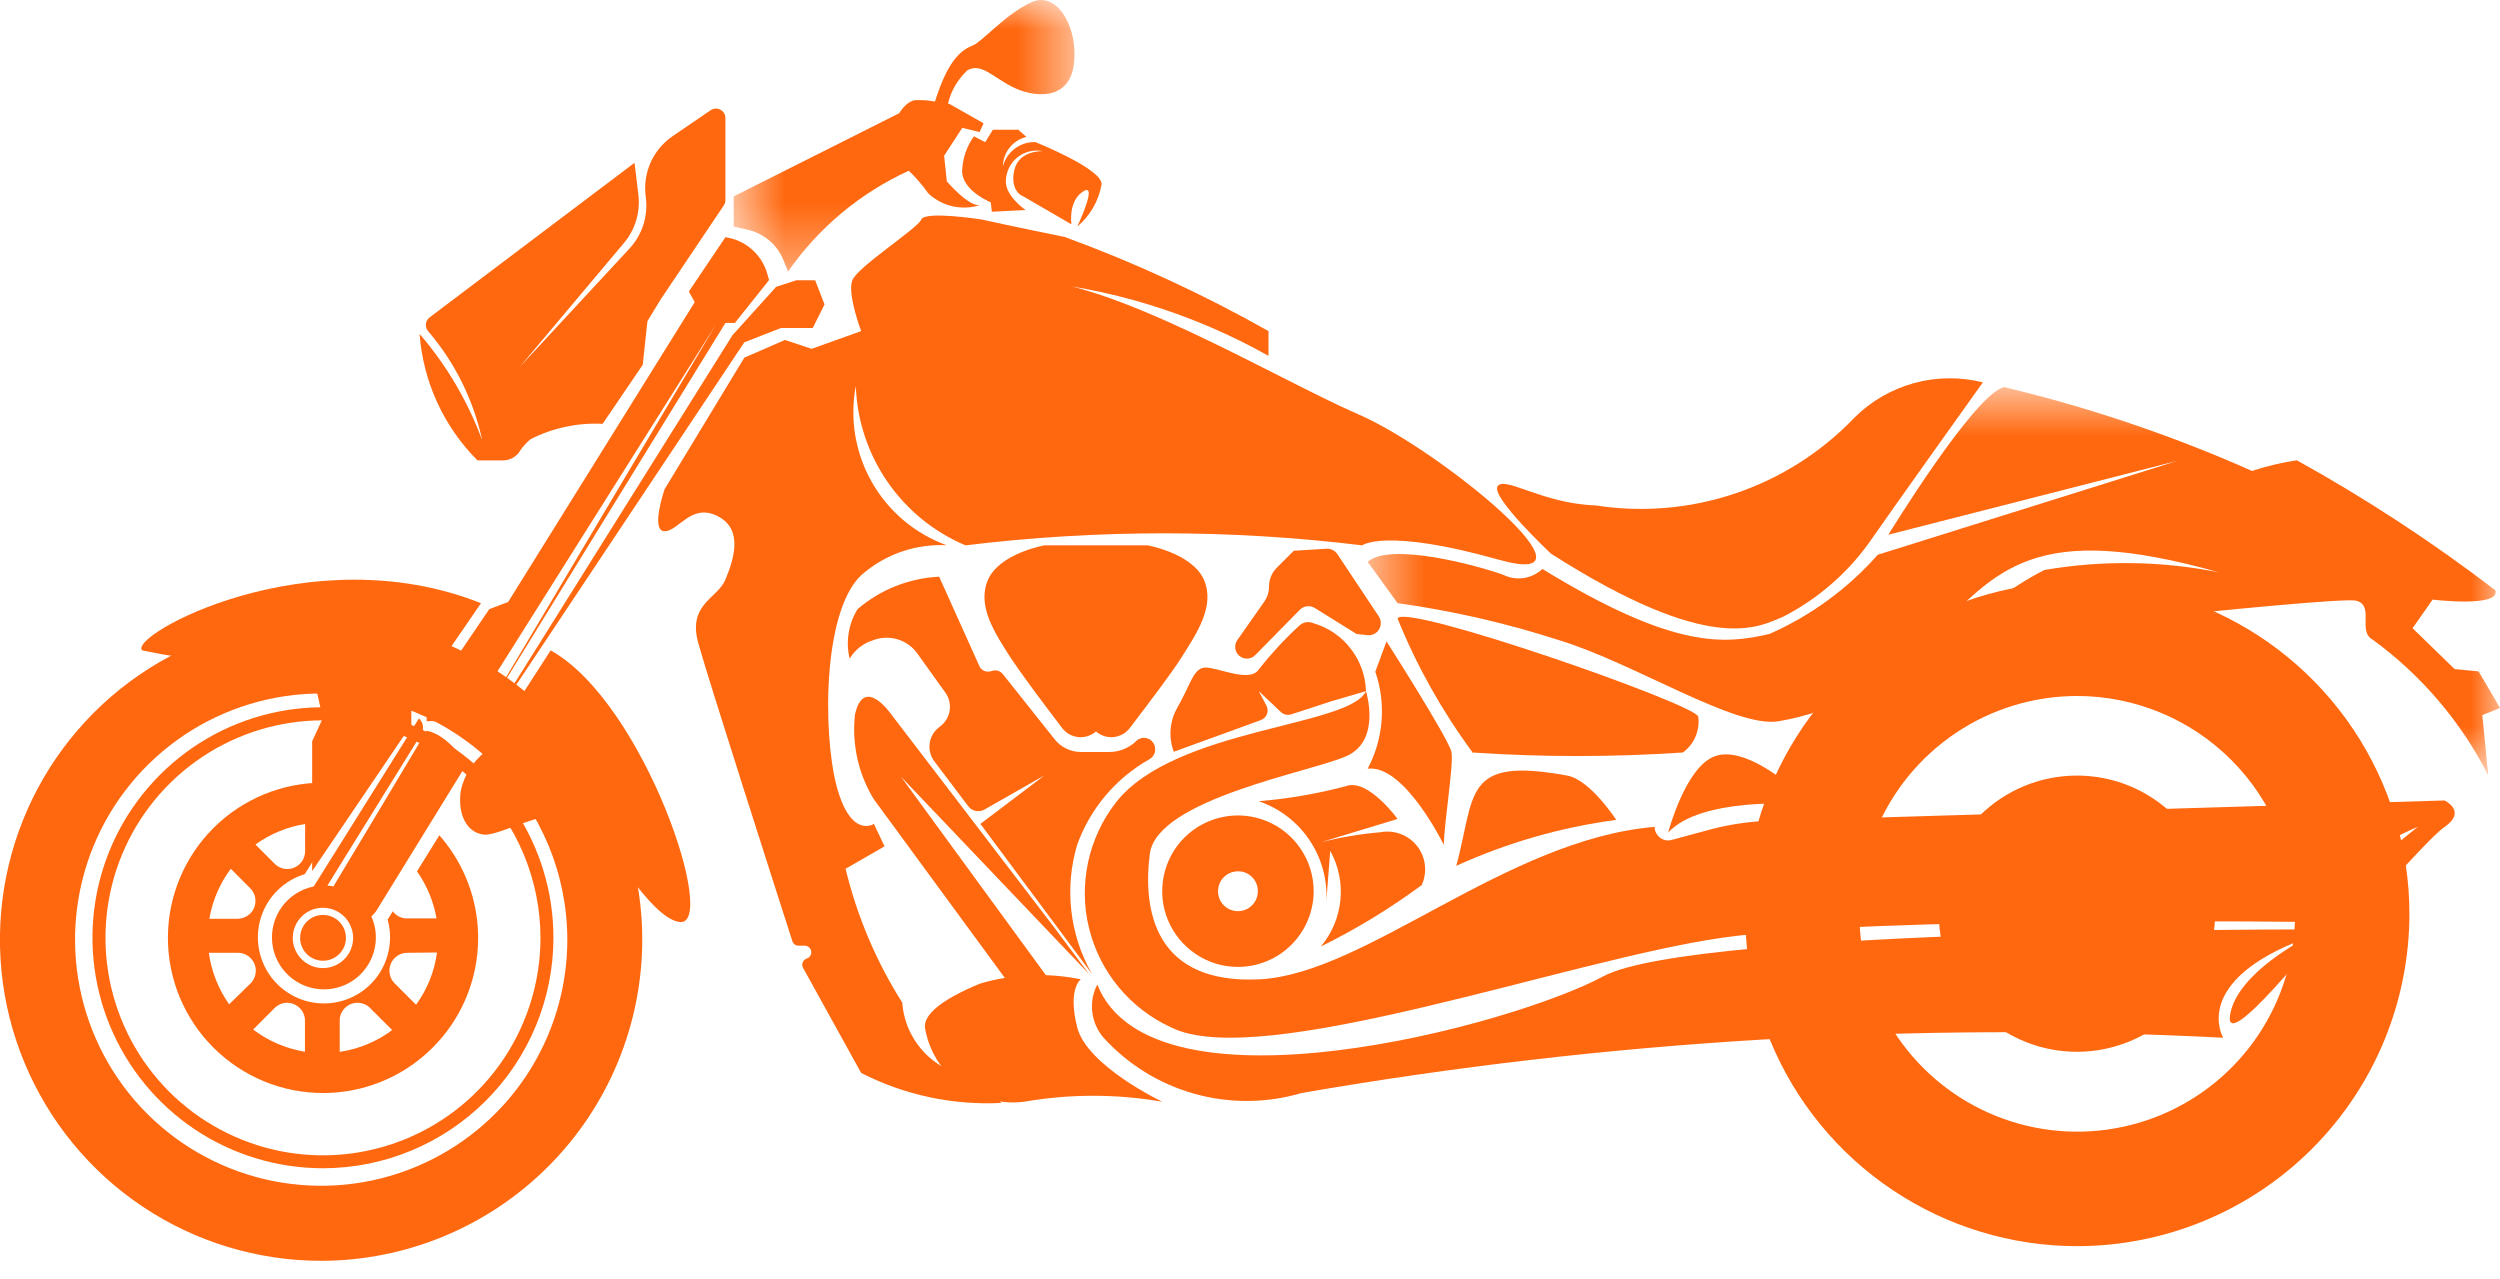 <svg width="43" height="22" viewBox="0 0 43 22" fill="none" xmlns="http://www.w3.org/2000/svg">
<g clip-path="url(#clip0_86_32706)">
<path d="M17.94 2.6C17.94 2.6 17.514 2.577 17.442 2.942C17.371 3.307 17.605 3.38 17.605 3.38L18.429 3.859C18.429 3.859 18.366 3.461 18.631 3.292C18.895 3.124 18.529 3.897 18.529 3.897C18.751 3.711 18.9 3.452 18.948 3.166C18.948 2.899 17.809 2.444 17.809 2.444C17.682 2.44 17.558 2.479 17.456 2.555C17.355 2.631 17.282 2.739 17.25 2.861C17.251 2.743 17.292 2.63 17.366 2.538C17.439 2.447 17.541 2.382 17.655 2.355L17.514 2.232H17.077L16.945 2.446L16.752 2.344C16.628 2.516 16.558 2.72 16.549 2.932C16.539 3.277 17.041 3.48 17.041 3.48L17.06 3.642L17.639 3.612C17.639 3.612 17.286 3.368 17.301 3.11C17.303 3.032 17.322 2.956 17.356 2.886C17.391 2.816 17.44 2.754 17.501 2.706C17.562 2.657 17.633 2.622 17.709 2.604C17.785 2.586 17.864 2.585 17.94 2.6Z" fill="#FF680F"/>
<mask id="mask0_86_32706" style="mask-type:luminance" maskUnits="userSpaceOnUse" x="12" y="0" width="7" height="5">
<path d="M12.619 0H18.482V4.67H12.619V0Z" fill="white"/>
</mask>
<g mask="url(#mask0_86_32706)">
<path d="M15.467 1.947C15.467 1.947 15.582 1.744 15.741 1.723C15.855 1.718 15.97 1.726 16.082 1.746C16.314 0.999 16.557 0.852 16.731 0.782C16.904 0.712 17.302 0.233 17.748 0.036C18.194 -0.162 18.559 0.5 18.468 1.124C18.377 1.749 17.761 1.673 17.41 1.493C17.06 1.314 16.876 1.079 16.64 1.208C16.474 1.363 16.357 1.563 16.305 1.784H16.324L16.917 2.12L16.849 2.272L16.551 2.199L16.239 2.678L16.285 3.119C16.285 3.119 16.642 3.541 16.849 3.531C16.696 3.577 16.534 3.583 16.379 3.547C16.224 3.511 16.081 3.434 15.965 3.325C15.867 3.184 15.755 3.054 15.63 2.937C14.796 3.319 14.079 3.917 13.555 4.67L13.479 4.483C13.426 4.349 13.341 4.231 13.232 4.137C13.122 4.044 12.991 3.979 12.851 3.949L12.619 3.897V3.378L15.467 1.947Z" fill="#FF680F"/>
</g>
<path d="M35.725 21.434C34.595 21.433 33.492 21.097 32.553 20.469C31.614 19.841 30.883 18.949 30.451 17.905C30.02 16.862 29.907 15.714 30.128 14.606C30.348 13.498 30.892 12.481 31.691 11.682C32.489 10.884 33.507 10.34 34.614 10.12C35.722 9.899 36.87 10.012 37.913 10.443C38.957 10.875 39.849 11.607 40.477 12.545C41.105 13.484 41.441 14.587 41.442 15.717C41.441 17.233 40.839 18.687 39.767 19.759C38.695 20.831 37.241 21.433 35.725 21.434ZM35.725 11.971C34.984 11.972 34.26 12.192 33.644 12.604C33.028 13.017 32.548 13.602 32.265 14.287C31.982 14.972 31.909 15.725 32.054 16.452C32.199 17.178 32.556 17.846 33.081 18.369C33.605 18.893 34.273 19.249 34.999 19.393C35.726 19.537 36.48 19.463 37.164 19.179C37.848 18.895 38.433 18.415 38.845 17.798C39.256 17.182 39.476 16.458 39.475 15.717C39.474 14.723 39.078 13.77 38.375 13.068C37.672 12.366 36.718 11.971 35.725 11.971Z" fill="#FF680F"/>
<path d="M35.724 13.34C36.194 13.34 36.653 13.479 37.043 13.74C37.434 14.001 37.739 14.372 37.918 14.806C38.098 15.241 38.145 15.718 38.053 16.179C37.962 16.64 37.736 17.063 37.403 17.395C37.071 17.727 36.648 17.954 36.187 18.045C35.726 18.137 35.249 18.09 34.815 17.91C34.38 17.73 34.01 17.426 33.748 17.035C33.487 16.645 33.348 16.185 33.348 15.716C33.348 15.085 33.598 14.481 34.044 14.036C34.489 13.59 35.094 13.34 35.724 13.34Z" fill="#FF680F"/>
<path d="M12.477 3.441C12.477 3.473 12.468 3.505 12.45 3.532L11.36 5.155L11.136 5.524L11.055 6.275L10.365 7.29C9.936 7.268 9.509 7.359 9.126 7.554C9.058 7.61 8.998 7.675 8.949 7.748C8.919 7.8 8.876 7.842 8.825 7.872C8.774 7.902 8.716 7.918 8.656 7.919H8.213C7.631 7.337 7.278 6.565 7.217 5.744C7.683 6.284 8.047 6.904 8.294 7.573C8.145 6.884 7.829 6.243 7.372 5.706C7.356 5.689 7.343 5.67 7.335 5.648C7.327 5.626 7.323 5.603 7.325 5.579C7.326 5.556 7.333 5.534 7.344 5.513C7.355 5.492 7.37 5.474 7.388 5.46L10.914 2.8L10.98 3.348C10.998 3.495 10.985 3.645 10.943 3.787C10.901 3.93 10.83 4.062 10.735 4.176L8.938 6.313L10.828 4.274C10.937 4.156 11.019 4.015 11.067 3.862C11.115 3.709 11.129 3.546 11.107 3.387C11.079 3.186 11.108 2.982 11.19 2.796C11.273 2.611 11.405 2.453 11.573 2.339L12.223 1.896C12.247 1.879 12.276 1.87 12.306 1.868C12.335 1.866 12.365 1.873 12.391 1.887C12.417 1.9 12.439 1.921 12.454 1.947C12.47 1.972 12.477 2.002 12.477 2.031V3.441Z" fill="#FF680F"/>
<path d="M12.477 4.08C12.646 4.104 12.805 4.177 12.933 4.29C13.061 4.402 13.153 4.55 13.199 4.714L13.228 4.817L12.64 5.555H12.477L8.053 12.744L12.318 5.576L7.887 12.61C7.819 12.535 7.733 12.478 7.638 12.443C7.543 12.407 7.44 12.395 7.339 12.406V12.061L8.416 10.477L8.74 10.354L11.949 5.197L11.848 5.014L12.477 4.08Z" fill="#FF680F"/>
<path d="M12.599 5.765L8.111 12.932L12.802 5.888L13.431 5.642H13.979L14.182 5.236L14.021 4.821H13.695L13.35 4.933L12.599 5.765Z" fill="#FF680F"/>
<path d="M7.075 12.121V12.466L5.369 14.984V12.75L5.552 12.354L5.369 11.532L5.166 11.43C4.253 11.459 3.339 11.377 2.446 11.187C2.184 10.944 5.309 9.197 8.273 10.375L7.075 12.121Z" fill="#FF680F"/>
<path d="M9.471 11.187L8.344 12.933C8.133 13.098 7.985 13.331 7.927 13.593C7.866 13.989 8.018 14.324 8.323 14.355C8.628 14.386 9.572 13.776 10.019 14.101C10.466 14.425 11.146 15.756 11.675 15.857C12.382 15.993 11.085 12.08 9.471 11.187Z" fill="#FF680F"/>
<path d="M5.162 16.131C5.162 16.053 5.185 15.976 5.228 15.912C5.271 15.847 5.333 15.796 5.405 15.766C5.477 15.736 5.557 15.729 5.633 15.744C5.71 15.759 5.78 15.797 5.835 15.852C5.89 15.907 5.928 15.977 5.943 16.054C5.958 16.13 5.95 16.21 5.921 16.282C5.891 16.354 5.84 16.416 5.775 16.459C5.71 16.502 5.634 16.525 5.556 16.525C5.451 16.525 5.351 16.484 5.277 16.41C5.203 16.336 5.162 16.235 5.162 16.131Z" fill="#FF680F"/>
<path d="M5.557 18.8C4.849 18.8 4.171 18.519 3.67 18.018C3.169 17.518 2.888 16.839 2.888 16.131C2.888 15.423 3.169 14.744 3.67 14.243C4.171 13.743 4.849 13.462 5.557 13.462C5.767 13.462 5.976 13.487 6.18 13.535L5.242 15.035C5.04 15.096 4.86 15.212 4.72 15.37C4.581 15.527 4.488 15.721 4.452 15.928C4.416 16.136 4.438 16.349 4.517 16.544C4.595 16.74 4.726 16.91 4.895 17.035C5.064 17.161 5.264 17.237 5.474 17.255C5.684 17.273 5.894 17.233 6.083 17.138C6.271 17.044 6.429 16.899 6.539 16.72C6.65 16.54 6.709 16.334 6.709 16.123C6.709 16.019 6.695 15.915 6.667 15.815L6.687 15.786L6.756 15.674C6.784 15.712 6.821 15.744 6.864 15.765C6.906 15.787 6.954 15.797 7.001 15.797H7.508C7.457 15.505 7.343 15.229 7.172 14.987L7.557 14.367C7.896 14.752 8.118 15.227 8.194 15.735C8.271 16.242 8.199 16.761 7.988 17.229C7.777 17.697 7.435 18.094 7.004 18.373C6.573 18.651 6.071 18.8 5.557 18.8ZM6.152 17.248C6.112 17.247 6.071 17.255 6.033 17.27C5.996 17.286 5.961 17.308 5.933 17.337C5.904 17.366 5.881 17.4 5.865 17.438C5.85 17.475 5.842 17.516 5.843 17.556V18.092C6.17 18.044 6.48 17.916 6.745 17.717L6.367 17.339C6.339 17.31 6.306 17.288 6.269 17.272C6.232 17.257 6.192 17.248 6.152 17.248ZM4.938 17.248C4.898 17.248 4.858 17.256 4.821 17.272C4.784 17.288 4.751 17.31 4.723 17.339L4.354 17.708C4.616 17.906 4.922 18.037 5.245 18.09V17.558C5.246 17.517 5.238 17.477 5.223 17.439C5.207 17.402 5.185 17.368 5.156 17.339C5.127 17.311 5.094 17.288 5.056 17.272C5.019 17.257 4.979 17.248 4.938 17.248ZM7.005 16.388C6.944 16.388 6.885 16.406 6.834 16.44C6.784 16.474 6.744 16.522 6.721 16.578C6.698 16.634 6.692 16.696 6.704 16.756C6.715 16.816 6.745 16.871 6.788 16.914L7.156 17.282C7.349 17.017 7.473 16.708 7.516 16.383L7.005 16.388ZM3.592 16.388C3.636 16.707 3.756 17.011 3.941 17.274L4.31 16.914C4.353 16.871 4.382 16.816 4.394 16.756C4.406 16.696 4.4 16.634 4.376 16.578C4.353 16.522 4.314 16.474 4.263 16.44C4.213 16.406 4.153 16.388 4.093 16.388H3.592ZM3.97 14.943C3.78 15.196 3.654 15.491 3.601 15.803H4.085C4.146 15.803 4.206 15.785 4.257 15.751C4.308 15.718 4.348 15.669 4.371 15.613C4.394 15.556 4.4 15.494 4.388 15.434C4.376 15.375 4.346 15.32 4.303 15.277L3.97 14.943ZM5.248 14.173C4.939 14.222 4.647 14.343 4.394 14.526L4.722 14.854C4.764 14.898 4.819 14.928 4.879 14.941C4.939 14.953 5.001 14.948 5.058 14.924C5.115 14.901 5.163 14.861 5.197 14.81C5.231 14.759 5.248 14.699 5.248 14.638V14.173Z" fill="#FF680F"/>
<path d="M5.282 16.131C5.282 16.077 5.298 16.024 5.328 15.979C5.358 15.934 5.401 15.898 5.451 15.878C5.501 15.857 5.556 15.851 5.609 15.862C5.662 15.873 5.711 15.899 5.75 15.937C5.788 15.975 5.814 16.024 5.825 16.077C5.835 16.131 5.83 16.186 5.809 16.236C5.788 16.286 5.753 16.329 5.708 16.359C5.663 16.389 5.61 16.405 5.556 16.405C5.483 16.405 5.413 16.376 5.362 16.325C5.311 16.273 5.282 16.203 5.282 16.131Z" fill="#FF680F"/>
<path d="M5.572 17.017C5.35 17.017 5.136 16.935 4.971 16.786C4.807 16.637 4.704 16.433 4.682 16.212C4.66 15.991 4.721 15.77 4.853 15.592C4.985 15.413 5.179 15.291 5.396 15.247L7.206 12.356C7.243 12.39 7.267 12.436 7.274 12.486C7.281 12.536 7.271 12.587 7.244 12.63L5.631 15.232C5.667 15.235 5.703 15.239 5.739 15.246L5.745 15.232L5.753 15.216L6.49 13.988L7.338 12.569C7.699 12.63 8.026 13.132 8.03 13.138L6.479 15.656C6.454 15.696 6.423 15.731 6.387 15.76C6.448 15.896 6.474 16.045 6.462 16.193C6.451 16.342 6.402 16.485 6.321 16.61C6.24 16.735 6.129 16.838 5.998 16.909C5.867 16.98 5.721 17.017 5.572 17.017ZM5.556 15.614C5.453 15.613 5.353 15.643 5.267 15.7C5.182 15.757 5.115 15.838 5.076 15.933C5.037 16.027 5.026 16.132 5.046 16.233C5.066 16.333 5.115 16.426 5.188 16.498C5.26 16.571 5.352 16.62 5.453 16.641C5.554 16.661 5.658 16.651 5.753 16.611C5.848 16.572 5.929 16.506 5.986 16.42C6.043 16.335 6.073 16.235 6.073 16.132C6.073 15.995 6.019 15.863 5.922 15.766C5.825 15.669 5.693 15.614 5.556 15.614Z" fill="#FF680F"/>
<path d="M5.556 20.094C4.772 20.094 4.005 19.862 3.353 19.427C2.701 18.991 2.193 18.372 1.892 17.647C1.592 16.923 1.514 16.126 1.666 15.357C1.819 14.587 2.197 13.881 2.752 13.326C3.306 12.772 4.013 12.394 4.782 12.241C5.551 12.088 6.348 12.167 7.073 12.467C7.797 12.767 8.416 13.276 8.852 13.928C9.287 14.58 9.52 15.347 9.519 16.131C9.518 17.182 9.1 18.189 8.357 18.932C7.614 19.675 6.607 20.093 5.556 20.094ZM5.556 12.39C4.816 12.39 4.093 12.609 3.477 13.02C2.862 13.431 2.382 14.015 2.099 14.698C1.816 15.382 1.742 16.134 1.886 16.86C2.03 17.586 2.386 18.252 2.909 18.776C3.432 19.299 4.099 19.655 4.825 19.8C5.55 19.944 6.302 19.87 6.986 19.587C7.67 19.304 8.254 18.825 8.665 18.209C9.076 17.594 9.296 16.871 9.296 16.131C9.295 15.139 8.9 14.188 8.199 13.487C7.498 12.786 6.548 12.391 5.556 12.39Z" fill="#FF680F"/>
<path d="M5.524 21.686C4.432 21.686 3.363 21.362 2.455 20.755C1.546 20.148 0.838 19.285 0.42 18.276C0.001 17.267 -0.108 16.156 0.105 15.084C0.318 14.012 0.844 13.028 1.617 12.255C2.39 11.483 3.374 10.957 4.446 10.744C5.517 10.531 6.628 10.64 7.638 11.058C8.647 11.477 9.51 12.185 10.117 13.093C10.723 14.002 11.047 15.07 11.047 16.163C11.045 17.627 10.463 19.031 9.427 20.066C8.392 21.101 6.988 21.684 5.524 21.686ZM5.524 11.928C4.687 11.928 3.869 12.176 3.172 12.641C2.476 13.107 1.933 13.768 1.613 14.541C1.293 15.315 1.209 16.166 1.372 16.987C1.535 17.808 1.938 18.563 2.53 19.155C3.122 19.747 3.876 20.15 4.698 20.314C5.519 20.477 6.37 20.394 7.144 20.073C7.917 19.753 8.578 19.211 9.044 18.515C9.509 17.819 9.758 17 9.758 16.163C9.757 15.04 9.311 13.964 8.517 13.17C7.723 12.376 6.647 11.929 5.524 11.928Z" fill="#FF680F"/>
<path d="M14.812 5.695L13.959 6L13.502 5.847L12.802 6.152L11.43 8.416C11.43 8.416 11.184 9.137 11.43 9.137C11.676 9.137 11.887 8.645 12.344 8.878C12.802 9.11 12.609 9.648 12.476 9.971C12.343 10.295 11.826 10.386 12.009 11.057C12.177 11.671 13.436 15.588 13.629 16.189C13.636 16.211 13.65 16.231 13.669 16.245C13.689 16.259 13.712 16.266 13.736 16.266H13.845C13.871 16.267 13.897 16.277 13.916 16.294C13.936 16.312 13.949 16.336 13.953 16.362C13.957 16.388 13.952 16.415 13.938 16.438C13.924 16.46 13.903 16.477 13.878 16.486C13.862 16.491 13.848 16.5 13.835 16.511C13.823 16.522 13.813 16.536 13.807 16.552C13.801 16.567 13.798 16.584 13.799 16.601C13.8 16.617 13.805 16.634 13.813 16.648L14.812 18.455C15.558 18.836 16.391 19.014 17.227 18.97L16.858 18.637L16.357 18.422C16.123 18.321 15.921 18.159 15.773 17.951C15.625 17.744 15.537 17.5 15.519 17.245C15.07 16.536 14.741 15.758 14.544 14.943L15.214 14.557L15.031 14.171C15.031 14.171 14.635 14.437 14.39 13.522C14.146 12.606 14.145 10.382 14.882 9.835C15.277 9.515 15.776 9.353 16.283 9.378C15.74 9.181 15.284 8.798 14.998 8.296C14.711 7.794 14.613 7.206 14.72 6.639C14.74 7.228 14.929 7.799 15.263 8.285C15.597 8.77 16.063 9.151 16.606 9.38C18.872 9.104 21.163 9.104 23.429 9.38C23.429 9.38 23.825 9.076 25.775 9.626C27.726 10.177 24.772 7.735 23.365 7.127C21.958 6.518 19.015 4.74 17.589 4.821C19.076 4.945 20.518 5.389 21.818 6.121V5.695C20.696 5.061 19.524 4.52 18.314 4.076C17.431 3.897 16.883 3.775 16.883 3.775C16.883 3.775 15.908 3.623 15.847 3.775C15.785 3.928 14.751 4.588 14.66 4.821C14.569 5.055 14.812 5.695 14.812 5.695Z" fill="#FF680F"/>
<path d="M25.322 12.933C24.8 12.225 24.368 11.454 24.038 10.639C24.134 10.355 29.21 12.126 29.21 12.329C29.225 12.445 29.208 12.564 29.162 12.672C29.115 12.78 29.041 12.873 28.946 12.943C27.739 13.024 26.528 13.024 25.321 12.943" fill="#FF680F"/>
<path d="M23.494 11.887C23.494 11.887 23.767 12.733 23.158 13.006C22.548 13.278 19.899 13.743 19.777 14.686C19.656 15.628 19.839 16.936 21.666 16.844C23.494 16.751 25.905 14.436 28.46 14.222C28.46 14.258 28.468 14.293 28.484 14.325C28.5 14.357 28.523 14.385 28.551 14.407C28.579 14.429 28.613 14.444 28.648 14.451C28.683 14.458 28.719 14.456 28.753 14.447L29.41 14.269C29.75 14.178 30.099 14.127 30.452 14.117L42.045 13.768C42.045 13.768 42.441 13.951 42.045 14.225C41.65 14.499 40.218 16.314 40.126 15.863C40.034 15.412 41.588 14.222 41.588 14.222C41.588 14.222 39.973 14.848 39.882 15.86C39.882 15.86 32.263 15.752 29.617 16.13C26.971 16.507 21.666 18.436 20.143 17.671C19.794 17.511 19.486 17.275 19.241 16.979C18.996 16.683 18.822 16.336 18.731 15.963C18.64 15.59 18.635 15.202 18.716 14.826C18.797 14.451 18.962 14.099 19.198 13.797C20.204 12.518 23.219 12.502 23.494 11.887Z" fill="#FF680F"/>
<path d="M39.673 16.131C39.673 16.131 38.481 16.723 38.358 17.452C38.236 18.181 39.973 15.986 39.973 15.986C39.973 15.986 29.129 15.953 27.576 16.793C26.023 17.634 19.818 19.304 18.873 16.934C18.798 17.079 18.768 17.243 18.787 17.405C18.805 17.567 18.872 17.72 18.977 17.844C19.398 18.308 19.941 18.644 20.544 18.813C21.147 18.982 21.785 18.978 22.386 18.8C27.619 17.894 32.936 17.575 38.239 17.849C38.239 17.849 37.658 16.88 39.673 16.131Z" fill="#FF680F"/>
<path d="M34.105 6.577C34.105 6.577 32.463 8.878 32.216 9.238C31.825 9.816 31.294 10.287 30.673 10.606C30.247 10.781 29.444 11.289 26.675 9.522C26.675 9.522 25.637 8.547 25.758 8.364C25.88 8.181 26.529 8.663 27.445 8.693C28.253 8.819 29.079 8.747 29.853 8.485C30.628 8.223 31.328 7.777 31.893 7.187C32.178 6.902 32.531 6.697 32.919 6.59C33.306 6.483 33.715 6.479 34.105 6.577Z" fill="#FF680F"/>
<path d="M22.88 14.634C23.023 14.893 23.084 15.188 23.055 15.482C23.026 15.776 22.909 16.054 22.718 16.28C23.327 15.98 23.907 15.627 24.453 15.224C24.503 15.116 24.522 14.995 24.508 14.877C24.494 14.758 24.448 14.646 24.374 14.552C24.3 14.458 24.202 14.386 24.091 14.345C23.979 14.303 23.858 14.292 23.741 14.315C23.396 14.344 23.054 14.402 22.718 14.487L24.038 14.086C24.038 14.086 23.524 13.373 23.143 13.524C22.654 13.653 22.155 13.739 21.651 13.781C22.016 13.906 22.328 14.149 22.538 14.472C22.748 14.795 22.843 15.18 22.809 15.563C22.809 15.563 22.87 14.741 22.88 14.634Z" fill="#FF680F"/>
<path d="M22.606 10.724C22.857 10.8 23.078 10.954 23.237 11.163C23.397 11.371 23.487 11.625 23.495 11.887L22.901 12.061L22.209 12.287C22.179 12.297 22.146 12.298 22.115 12.291C22.084 12.285 22.055 12.269 22.032 12.248L21.651 11.887L21.784 12.139C21.795 12.162 21.802 12.186 21.803 12.211C21.804 12.236 21.8 12.26 21.791 12.284C21.782 12.307 21.768 12.328 21.75 12.345C21.733 12.363 21.712 12.376 21.688 12.385L20.189 12.93C20.142 12.806 20.124 12.673 20.135 12.541C20.146 12.409 20.186 12.281 20.253 12.166C20.479 11.772 20.524 11.498 20.722 11.482C20.92 11.466 21.499 11.756 21.651 11.513C21.866 11.241 22.102 10.986 22.357 10.752C22.391 10.724 22.432 10.707 22.476 10.702C22.519 10.697 22.563 10.704 22.602 10.724" fill="#FF680F"/>
<path d="M23.332 10.904L22.615 10.458C22.575 10.433 22.527 10.422 22.48 10.428C22.433 10.433 22.39 10.455 22.357 10.489L21.589 11.269C21.553 11.305 21.506 11.326 21.455 11.328C21.405 11.33 21.356 11.314 21.317 11.281C21.279 11.249 21.253 11.204 21.247 11.154C21.24 11.104 21.252 11.054 21.28 11.012L21.743 10.352C21.798 10.275 21.827 10.183 21.827 10.088C21.827 9.967 21.875 9.85 21.961 9.764L22.253 9.473L22.816 9.438C22.853 9.436 22.889 9.443 22.921 9.46C22.954 9.476 22.982 9.5 23.002 9.53L23.716 10.603C23.738 10.636 23.749 10.675 23.75 10.714C23.75 10.754 23.74 10.793 23.719 10.827C23.698 10.861 23.668 10.888 23.633 10.905C23.597 10.922 23.557 10.93 23.518 10.925L23.332 10.904Z" fill="#FF680F"/>
<path d="M27.799 14.102C27.799 14.102 27.356 13.414 26.956 13.34C25.15 13.008 25.383 13.662 25.048 14.892C25.921 14.495 26.848 14.228 27.799 14.102Z" fill="#FF680F"/>
<path d="M24.965 12.934C25.006 13.148 24.843 14.112 24.834 14.532C24.834 14.532 24.153 13.141 23.524 13.222C23.659 12.968 23.74 12.688 23.763 12.401C23.785 12.114 23.749 11.825 23.655 11.553L23.848 11.032C23.848 11.032 24.925 12.72 24.965 12.934Z" fill="#FF680F"/>
<path d="M16.994 9.971C17.192 9.518 17.962 9.38 17.962 9.38H19.739C19.739 9.38 20.509 9.518 20.707 9.971C20.905 10.425 20.584 10.893 20.312 11.323C20.178 11.537 19.793 12.051 19.434 12.52C19.401 12.564 19.359 12.601 19.311 12.628C19.263 12.655 19.21 12.672 19.155 12.678C19.101 12.683 19.045 12.678 18.993 12.661C18.94 12.644 18.892 12.617 18.851 12.581C18.809 12.617 18.761 12.644 18.708 12.661C18.656 12.678 18.6 12.683 18.546 12.678C18.491 12.672 18.438 12.655 18.39 12.628C18.342 12.601 18.3 12.564 18.267 12.52C17.908 12.051 17.529 11.537 17.389 11.323C17.115 10.892 16.796 10.425 16.994 9.971Z" fill="#FF680F"/>
<path d="M17.25 11.596L18.14 12.716C18.194 12.784 18.263 12.839 18.342 12.877C18.42 12.915 18.506 12.934 18.593 12.934H19.085C19.257 12.933 19.421 12.865 19.544 12.745C19.57 12.72 19.602 12.703 19.638 12.695C19.674 12.688 19.711 12.691 19.745 12.704C19.779 12.716 19.808 12.739 19.83 12.768C19.852 12.797 19.865 12.832 19.868 12.868C19.872 12.906 19.865 12.945 19.848 12.979C19.83 13.013 19.802 13.041 19.768 13.06C19.192 13.385 18.753 13.906 18.528 14.528C18.418 14.897 18.383 15.284 18.427 15.666C18.47 16.048 18.591 16.417 18.782 16.751L16.863 14.171L17.969 13.334L16.933 13.924C16.887 13.95 16.833 13.959 16.781 13.948C16.729 13.937 16.683 13.907 16.652 13.865L16.07 13.094C16.037 13.049 16.013 12.998 15.999 12.944C15.986 12.889 15.983 12.832 15.992 12.777C16 12.722 16.02 12.668 16.05 12.621C16.079 12.573 16.118 12.532 16.164 12.499C16.254 12.434 16.315 12.336 16.333 12.227C16.351 12.117 16.326 12.005 16.261 11.914L15.78 11.243C15.698 11.126 15.578 11.039 15.44 10.997C15.302 10.955 15.154 10.96 15.02 11.011C14.85 11.063 14.705 11.176 14.614 11.329C14.579 11.185 14.573 11.036 14.597 10.889C14.62 10.743 14.672 10.602 14.751 10.476C15.143 10.14 15.637 9.944 16.153 9.919L16.856 11.48C16.878 11.511 16.909 11.534 16.945 11.545C16.982 11.556 17.021 11.555 17.056 11.542C17.09 11.529 17.128 11.527 17.163 11.537C17.198 11.547 17.228 11.568 17.25 11.596Z" fill="#FF680F"/>
<path d="M15.498 13.361L18.092 16.914L17.411 16.995L15.026 13.742C14.762 13.306 14.649 12.796 14.706 12.289C14.859 11.604 15.331 12.289 15.331 12.289L18.106 15.917L18.732 16.754L15.498 13.361Z" fill="#FF680F"/>
<path d="M16.853 16.919C16.154 17.209 15.894 17.462 15.908 17.669C15.972 18.062 16.185 18.415 16.503 18.654C16.822 18.893 17.22 18.999 17.615 18.95C18.401 18.813 19.205 18.813 19.991 18.95C19.991 18.95 18.697 18.335 18.528 17.671C18.36 17.006 18.59 16.844 18.59 16.844C18.014 16.726 17.417 16.752 16.853 16.919Z" fill="#FF680F"/>
<path d="M29.496 13.007C30.003 12.823 30.765 13.498 30.765 13.498L32.023 12.01C32.023 12.01 32.338 12.001 32.298 12.234C32.257 12.467 32.226 12.839 32.226 12.839C32.004 13.13 31.763 13.406 31.505 13.666C31.424 13.685 31.19 13.505 31.19 13.505L30.936 13.829C30.936 13.829 29.25 13.706 28.692 14.321C28.693 14.317 28.988 13.19 29.496 13.007Z" fill="#FF680F"/>
<mask id="mask1_86_32706" style="mask-type:luminance" maskUnits="userSpaceOnUse" x="23" y="6" width="20" height="8">
<path d="M23.524 6.652H42.999V13.34H23.524V6.652Z" fill="white"/>
</mask>
<g mask="url(#mask1_86_32706)">
<path d="M25.859 9.888C25.968 9.941 26.09 9.96 26.21 9.942C26.329 9.924 26.441 9.869 26.529 9.786C28.782 11.167 29.656 11.086 30.437 10.903C31.148 10.589 31.782 10.125 32.297 9.542L37.459 7.924L32.48 9.197C32.48 9.197 33.961 6.775 34.47 6.658C35.933 7.007 37.36 7.489 38.734 8.1C38.986 8.017 39.244 7.956 39.506 7.917C40.696 8.577 41.837 9.324 42.918 10.151C43.02 10.456 41.841 10.313 41.841 10.313L41.496 10.805L42.219 11.508L42.632 11.548L43.001 12.177L42.696 12.3L42.798 13.336C42.329 12.412 41.647 11.612 40.809 11.001C40.544 10.859 40.849 10.413 40.525 10.332C40.347 10.287 38.313 10.485 36.494 10.674C36.45 10.676 36.409 10.696 36.38 10.728C36.35 10.761 36.335 10.803 36.337 10.847C36.339 10.891 36.359 10.932 36.391 10.961C36.423 10.991 36.466 11.006 36.51 11.004L37.187 11.011C37.111 11.244 36.993 11.461 36.839 11.651C36.32 11.747 35.791 11.774 35.265 11.732C35.231 11.732 35.186 11.637 35.152 11.514C35.136 11.456 35.135 11.395 35.146 11.336C35.158 11.278 35.183 11.223 35.22 11.175C35.256 11.127 35.303 11.089 35.357 11.062C35.41 11.036 35.469 11.022 35.529 11.022H35.652C35.669 11.021 35.686 11.017 35.701 11.01C35.716 11.002 35.73 10.992 35.741 10.979C35.753 10.967 35.761 10.952 35.767 10.936C35.773 10.92 35.775 10.903 35.774 10.886C35.774 10.869 35.769 10.853 35.762 10.837C35.755 10.822 35.745 10.808 35.732 10.797C35.719 10.786 35.705 10.777 35.688 10.771C35.672 10.766 35.656 10.763 35.639 10.764C34.513 10.887 33.639 10.982 33.639 10.982C34.07 10.499 34.586 10.1 35.162 9.804C36.158 9.633 37.177 9.646 38.168 9.845C35 8.951 34.349 9.783 33.192 10.982C32.508 11.733 31.593 12.234 30.591 12.406C29.841 12.529 28.102 11.398 26.794 11.004C25.895 10.715 24.973 10.504 24.038 10.374L23.524 9.664C23.91 9.319 25.413 9.726 25.859 9.888Z" fill="#FF680F"/>
</g>
<path d="M21.292 16.631C21.035 16.631 20.783 16.555 20.569 16.411C20.355 16.268 20.188 16.065 20.089 15.827C19.99 15.589 19.965 15.327 20.015 15.074C20.065 14.822 20.189 14.589 20.371 14.407C20.553 14.225 20.786 14.101 21.038 14.051C21.291 14 21.553 14.026 21.791 14.125C22.029 14.223 22.232 14.39 22.375 14.605C22.519 14.819 22.595 15.071 22.595 15.328C22.595 15.674 22.457 16.005 22.213 16.249C21.969 16.493 21.638 16.631 21.292 16.631ZM21.292 14.987C21.224 14.987 21.158 15.007 21.102 15.044C21.045 15.082 21.001 15.136 20.976 15.199C20.95 15.261 20.943 15.33 20.956 15.397C20.97 15.463 21.002 15.524 21.05 15.572C21.099 15.62 21.16 15.653 21.226 15.666C21.293 15.679 21.362 15.672 21.424 15.646C21.487 15.62 21.541 15.576 21.578 15.519C21.616 15.463 21.636 15.396 21.635 15.328C21.635 15.283 21.627 15.239 21.61 15.197C21.592 15.155 21.567 15.117 21.535 15.085C21.503 15.054 21.465 15.028 21.424 15.011C21.382 14.994 21.337 14.986 21.292 14.987Z" fill="#FF680F"/>
</g>
<defs>
<clipPath id="clip0_86_32706">
<rect width="43" height="21.686" fill="white"/>
</clipPath>
</defs>
</svg>
